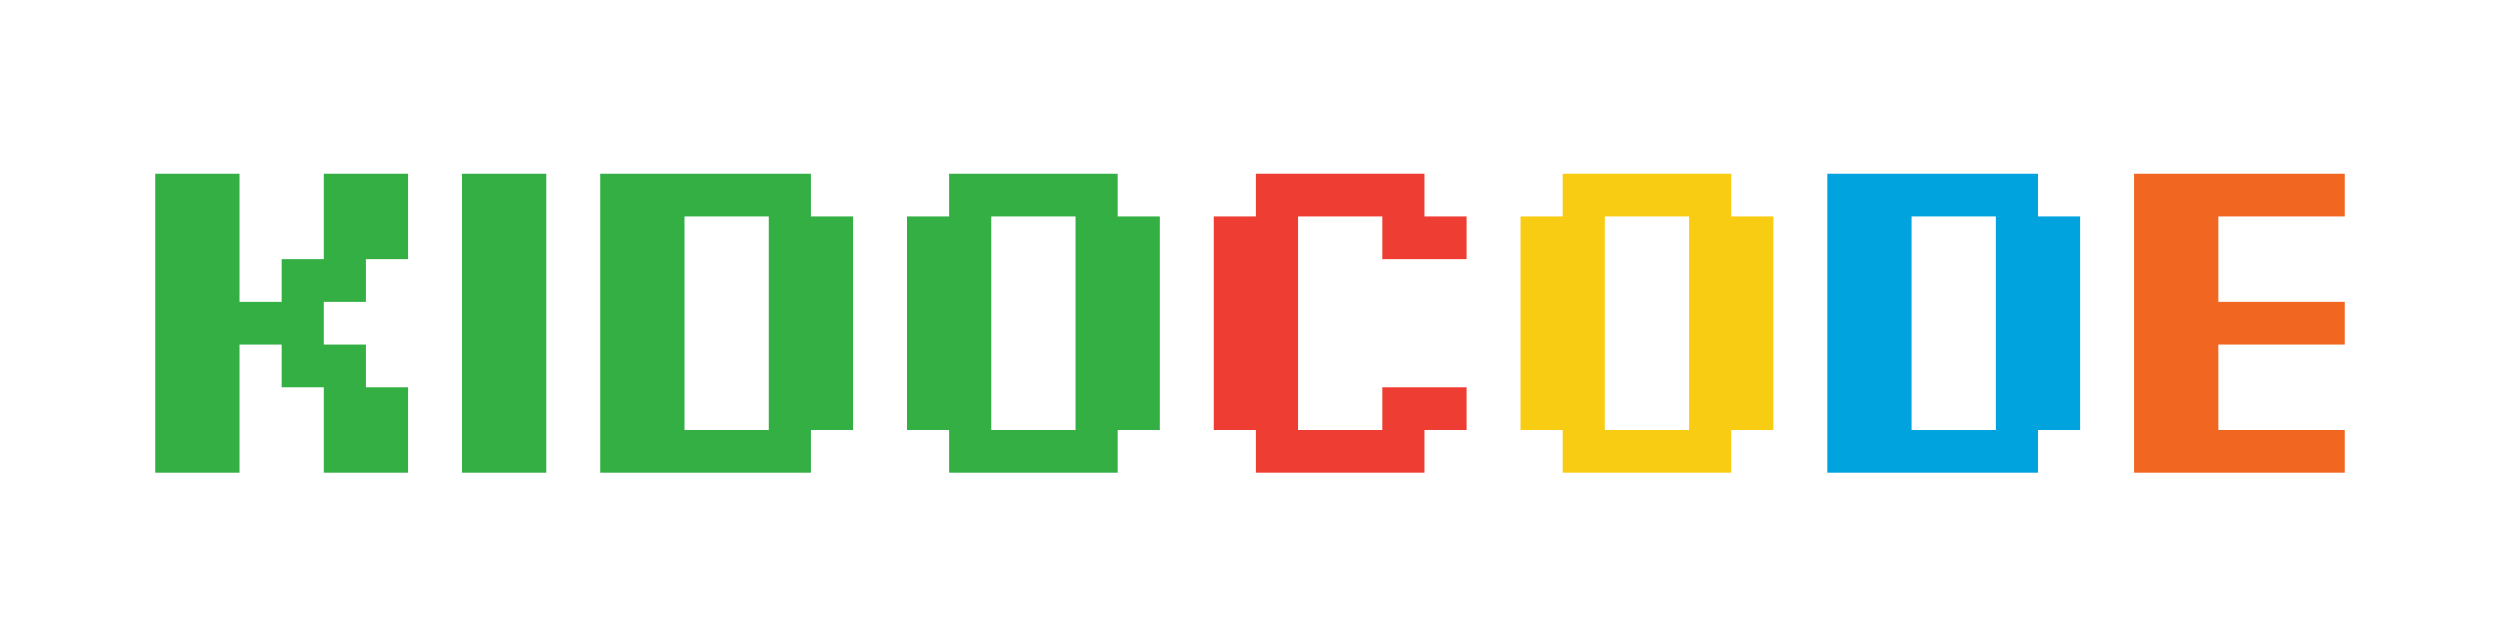 <svg width="143" height="36" viewBox="0 0 143 36" fill="none" xmlns="http://www.w3.org/2000/svg">
<path d="M122.069 27.038V9.938H134.12V12.38H126.889V17.267H134.12V19.709H126.889V24.596H134.12V27.038H122.069Z" fill="#F16621"/>
<path d="M114.163 12.38H109.342V24.596H114.163V12.38ZM104.522 27.038V9.938H116.573V12.38H118.983V24.596H116.573V27.038H104.522Z" fill="#01A3DE"/>
<path d="M96.616 12.38H91.795V24.596H96.616V12.38ZM89.385 24.596H86.974V12.38H89.385V9.938H99.026V12.38H101.436V24.596H99.026V27.038H89.385V24.596Z" fill="#F9CC14"/>
<path d="M79.068 22.152H83.889V24.596H81.479V27.038H71.837V24.596H69.427V12.38H71.837V9.938H81.479V12.38H83.889V14.823H79.068V12.38H74.248V24.596H79.068V22.152Z" fill="#EE3E34"/>
<path d="M61.521 12.38H56.7V24.596H61.521V12.38ZM54.29 24.596H51.88V12.38H54.29V9.938H63.931V12.38H66.342V24.596H63.931V27.038H54.29V24.596Z" fill="#33AF43"/>
<path d="M43.974 12.38H39.153V24.596H43.974V12.38ZM34.333 27.038V9.938H46.384V12.38H48.795V24.596H46.384V27.038H34.333Z" fill="#33AF43"/>
<path d="M26.427 27.038V9.938H31.248V27.038H26.427Z" fill="#33AF43"/>
<path d="M13.7 27.038H8.88V9.938H13.7V17.267H16.111V14.823H18.521V9.938H23.342V14.823H20.931V17.267H18.521V19.709H20.931V22.152H23.342V27.038H18.521V22.152H16.111V19.709H13.7V27.038Z" fill="#33AF43"/>
</svg>
